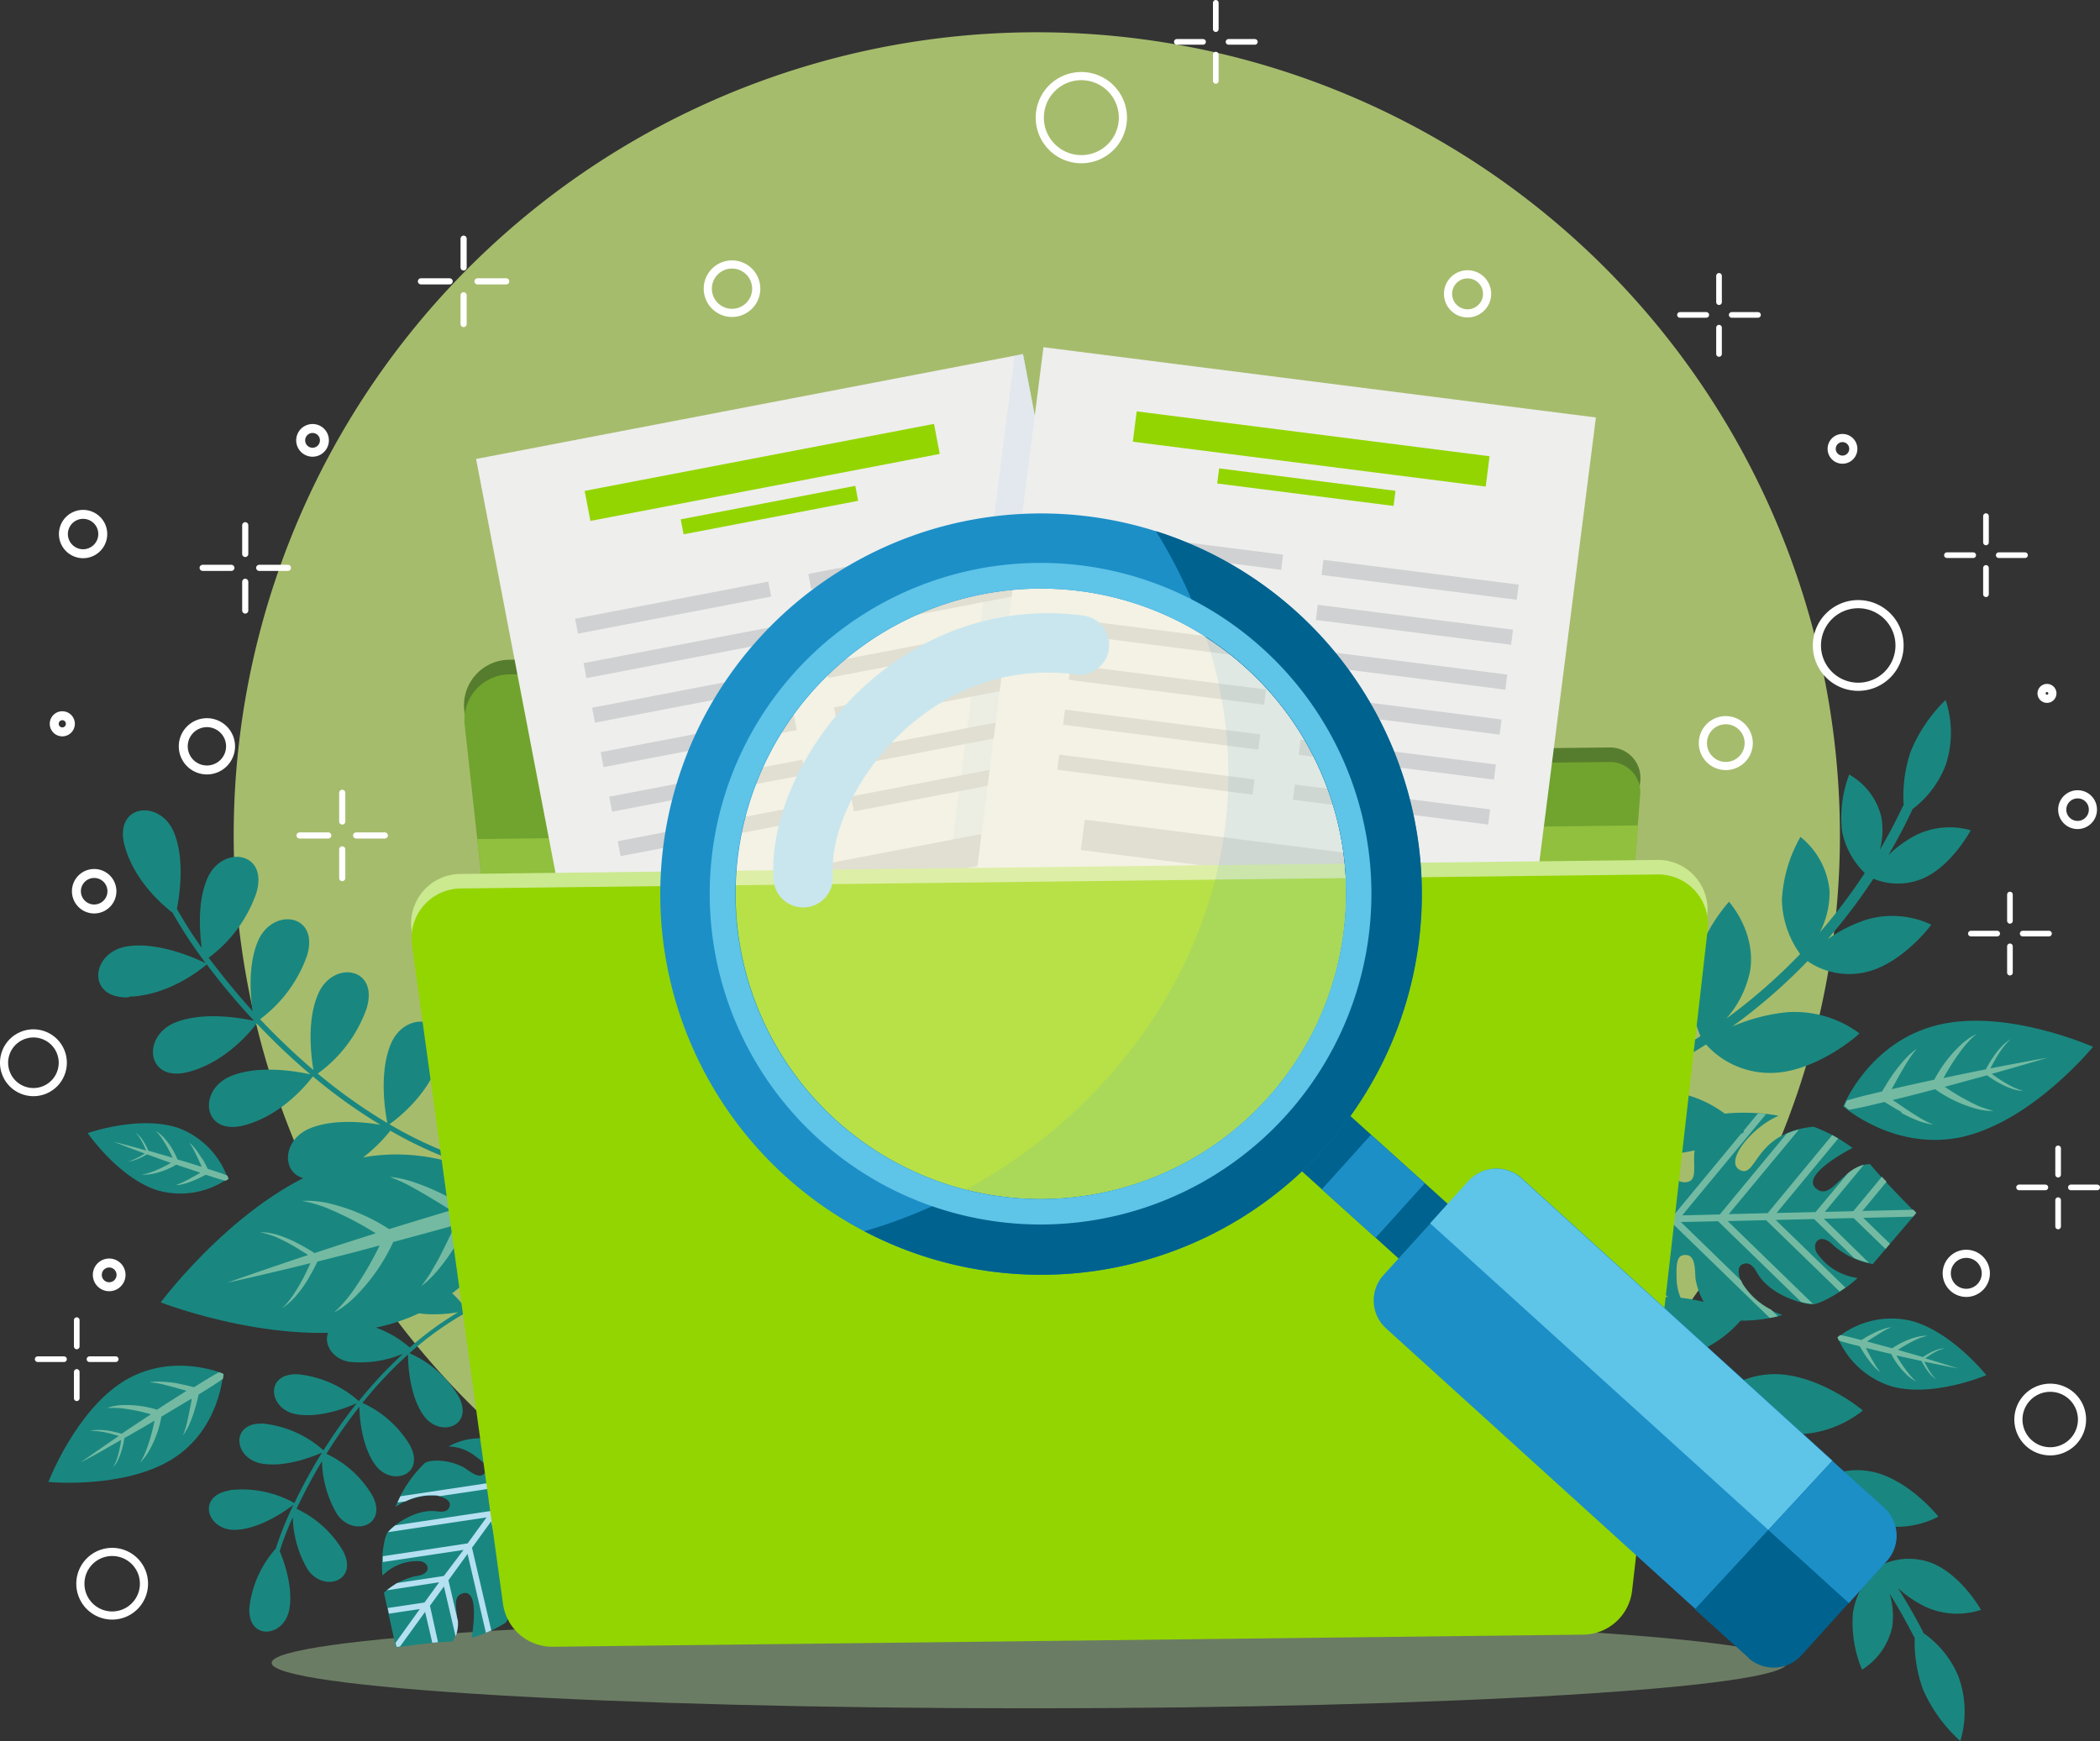 <svg xmlns="http://www.w3.org/2000/svg" xmlns:xlink="http://www.w3.org/1999/xlink" viewBox="0 0 260.23 215.79"><rect x="0" y="0" width="260.23" height="215.79" fill="#333333" stroke="none"/><defs><style>.cls-1,.cls-26,.cls-30,.cls-31,.cls-32,.cls-33{fill:none;}.cls-2{isolation:isolate;}.cls-3{fill:#a6bc6d;}.cls-4{opacity:0.46;}.cls-5{clip-path:url(#clip-path);}.cls-6{fill:#acd29d;}.cls-7{fill:#198780;}.cls-8{fill:#b5e0f2;}.cls-9{fill:#74baa2;}.cls-10{fill:#567d2d;}.cls-11{fill:#71a42e;}.cls-12{fill:#91bf3e;}.cls-13{fill:#eeeeed;}.cls-14{mix-blend-mode:multiply;opacity:0.42;}.cls-15{clip-path:url(#clip-path-2);}.cls-16{fill:#d2e1eb;}.cls-17{fill:#93d500;}.cls-18{fill:#d0d1d2;}.cls-19{fill:#cbe98f;}.cls-20{opacity:0.34;}.cls-21{clip-path:url(#clip-path-3);}.cls-22{fill:#fff9d3;}.cls-23{fill:#00628e;}.cls-24{fill:#1c8fc7;}.cls-25{fill:#5ec4e8;}.cls-26{stroke:#c9e6ee;stroke-width:7.36px;}.cls-26,.cls-32,.cls-33{stroke-linecap:round;}.cls-26,.cls-30,.cls-31,.cls-32,.cls-33{stroke-miterlimit:10;}.cls-27{opacity:0.12;}.cls-28{clip-path:url(#clip-path-4);}.cls-29{fill:#4499d4;}.cls-30,.cls-31,.cls-32,.cls-33{stroke:#fff;}.cls-30{stroke-width:1.01px;}.cls-31{stroke-width:1.11px;}.cls-32{stroke-width:0.7px;}.cls-33{stroke-width:0.76px;}</style><clipPath id="clip-path"><rect class="cls-1" x="33.66" y="200.46" width="187.81" height="11.27"/></clipPath><clipPath id="clip-path-2"><rect class="cls-1" x="115" y="43.88" width="28.08" height="86.9"/></clipPath><clipPath id="clip-path-3"><rect class="cls-1" x="91.16" y="72.98" width="75.66" height="75.66"/></clipPath><clipPath id="clip-path-4"><rect class="cls-1" x="119.62" y="78.99" width="47.21" height="69.65"/></clipPath></defs><g class="cls-2"><g id="Capa_2" data-name="Capa 2"><g id="Capa_1-2" data-name="Capa 1"><path class="cls-3" d="M228,103.51A99.52,99.52,0,1,1,128.51,4,99.52,99.52,0,0,1,228,103.51"/><g class="cls-4"><g class="cls-5"><path class="cls-6" d="M221.46,206.1c0,3.11-42,5.63-93.9,5.63s-93.9-2.52-93.9-5.63,42-5.64,93.9-5.64,93.9,2.52,93.9,5.64"/></g></g><path class="cls-7" d="M16,123.62c-5.42.18-4.71-5.64-.22-6.33,3.92-.6,8.61,1.55,9.72,2.1a55.48,55.48,0,0,1-4.12-6.27c-1.16-.89-4.71-3.89-5.92-8.24-1.45-5.22,4.38-5.9,6.1-1.7,1.36,3.31.7,7.72.36,9.46A49.82,49.82,0,0,0,25,117.47c-.28-2.08-.54-5.78.71-8.62,1.82-4.16,7.62-3.34,6.05,1.85a16.86,16.86,0,0,1-5.9,8c1.51,2,3.34,4.3,5.44,6.61-.29-2.05-.57-5.84.69-8.72,1.82-4.16,7.63-3.34,6.06,1.85a16.77,16.77,0,0,1-5.82,7.88,83.44,83.44,0,0,0,6.61,6.3c-.3-1.77-.84-6.17.58-9.41C41.2,119,47,119.81,45.43,125a16.89,16.89,0,0,1-6.06,8.06A66.94,66.94,0,0,0,48,139.19c-.25-1.25-1.1-6.3.48-9.91,1.83-4.16,7.63-3.35,6.06,1.84-1.38,4.56-5.35,7.57-6.28,8.22a49.35,49.35,0,0,0,10,4.51c-.18-.88-1.21-6.27.46-10.07,1.82-4.16,7.63-3.35,6.06,1.84-1.43,4.71-5.61,7.76-6.37,8.28a40.51,40.51,0,0,0,6.77,1.53.36.36,0,0,1,.3.39.35.35,0,0,1-.29.29h-.1a41.85,41.85,0,0,1-6.75-1.52A16.91,16.91,0,0,1,51.43,152c-4.83,2.46-6.65-3.11-2.88-5.64,2.63-1.77,6.44-2.15,8.5-2.22a51.54,51.54,0,0,1-8.68-4c-.93,1.18-3.95,4.65-8.27,5.8-5.23,1.4-5.86-4.43-1.64-6.11,2.89-1.16,6.62-.77,8.68-.42a66.51,66.51,0,0,1-8.37-6c-.62.83-3.78,4.8-8.46,6.05-5.24,1.4-5.86-4.43-1.64-6.11,3.56-1.43,8.38-.51,9.79-.19-1.49-1.26-2.85-2.51-4.08-3.7-.89-.87-1.75-1.74-2.57-2.61-.68.9-3.81,4.79-8.44,6-5.23,1.39-5.86-4.43-1.64-6.12,3.53-1.41,8.3-.53,9.76-.2,0,0,0,0,0,0a84.83,84.83,0,0,1-5.87-7c-.65.56-4.7,3.87-9.66,4"/><path class="cls-7" d="M28.44,184.73c-4.18.7-2.74,5.05.81,4.88,3.09-.14,6.34-2.51,7.11-3.1a43.27,43.27,0,0,0-2.19,5.43,13.33,13.33,0,0,0-3.26,7.22c-.3,4.21,4.26,3.84,4.93.36.53-2.74-.65-6-1.18-7.29a38,38,0,0,1,1.62-4.18,13.39,13.39,0,0,0,1.86,6.49c2,2.9,6.35,1.38,4.35-2.34A13.15,13.15,0,0,0,36.75,187a66.28,66.28,0,0,1,3.15-5.9,13.51,13.51,0,0,0,1.87,6.57c2,2.9,6.35,1.38,4.35-2.35a13,13,0,0,0-5.67-5.13,65.59,65.59,0,0,1,4.09-5.85c0,1.41.31,4.85,1.89,7.12,2,2.9,6.36,1.38,4.36-2.35a13.22,13.22,0,0,0-5.88-5.23,52.32,52.32,0,0,1,5.65-6c0,1,.13,5,1.9,7.51,2,2.9,6.36,1.39,4.36-2.34a13.38,13.38,0,0,0-6.08-5.33,39.27,39.27,0,0,1,6.95-5c0,.71,0,5,1.9,7.65,2,2.9,6.35,1.38,4.35-2.35a13.37,13.37,0,0,0-6.15-5.35,31.52,31.52,0,0,1,5-2.22.26.26,0,0,0,.16-.34.27.27,0,0,0-.26-.18l-.08,0a31.69,31.69,0,0,0-4.93,2.19,13.18,13.18,0,0,0-6.42-4.63c-4.07-1.14-4.61,3.41-1.34,4.76,2.29.95,5.27.65,6.86.39a39,39,0,0,0-6,4.38,13.1,13.1,0,0,0-7.22-3.17c-4.22-.27-3.8,4.29-.32,4.93a13.48,13.48,0,0,0,6.71-1,52.05,52.05,0,0,0-5.48,5.88A13.37,13.37,0,0,0,37,170.34c-4.22-.26-3.8,4.3-.31,4.94,3,.54,6.49-.9,7.52-1.37-.94,1.19-1.79,2.36-2.55,3.46-.55.8-1.07,1.6-1.57,2.39a13.36,13.36,0,0,0-7.38-3.31c-4.22-.26-3.8,4.3-.31,4.94,2.92.53,6.43-.88,7.5-1.35v0a64.69,64.69,0,0,0-3.42,6.25,13.31,13.31,0,0,0-8-1.6"/><path class="cls-7" d="M65.42,181.65c2.23-.06,6.06,3,5.36,8.33-1.65-2.92-3.65-4.27-4.61-3s1.1,1.73,2.29,3.12a4.46,4.46,0,0,1,1.3,3.55,16.74,16.74,0,0,1-4,5.25c.75-2.91-.34-7.46-2.08-6.58s2.26,3.52-1,8.78A15.93,15.93,0,0,1,58.44,203s1.11-6-1-5.54.24,3.63-1.38,6c-1.81,0-7,.72-7,.72l-1.48-6.78a8.51,8.51,0,0,1,3.95-2.05c2-.23,1.71-1.64.56-1.85a6,6,0,0,0-4.69,1.78c-.23-1.78.16-4.7.63-5.35s3.34-3,6.13-2.61c1.09.16,1.49-.18,1.58-.74s-.58-1-1.64-1.2a8,8,0,0,0-5.09,1.39,15.36,15.36,0,0,1,3.62-5.43c.72-.48,3-.47,4.89.56.77.51,1.87,1.46,2.51.72s.09-1.25-1.26-2.24a5.52,5.52,0,0,0-3.19-1.1,8.07,8.07,0,0,1,5.49-.86,6,6,0,0,1,4.3,3.26"/><path class="cls-8" d="M68.17,178.38l-.58-.41-3.88,5.36-14.09,2.12c-.13.26-.25.52-.36.77l1-.14a7.43,7.43,0,0,1,3.92-.72l.35.07,8.63-1.29-2.27,3.12L49,189.05a4.9,4.9,0,0,0-.91.85h0l12.2-1.83-2.34,3.22-10.51,1.59c0,.24,0,.48,0,.72l10-1.5L55,195.33l-5.78.87a11.06,11.06,0,0,0-1.29.91l6.49-1-1.82,2.51-4.55.68.15.7,3.82-.57-3,4.18.12.52.43-.06,3.11-4.29.89,3.83.71-.07-1-4.52,1.73-2.39,1.45,6.19a4.54,4.54,0,0,0,.29-1.88l-1.18-5.08,2.37-3.27,2.27,9.77.67-.28-2.39-10.25,2.37-3.27,2.59,11.1a8.48,8.48,0,0,0,.43-1.29l-2.46-10.58,2.28-3.15,3.1,13.28c.19-.2.39-.42.58-.64l-3.13-13.4Z"/><path class="cls-7" d="M42.61,144c12.43-3.58,22.3,4.46,22.3,4.46s-4.08,12.06-16.51,15.64-28.48-2.68-28.48-2.68S30.19,147.55,42.61,144"/><path class="cls-9" d="M54.38,147.78a28.06,28.06,0,0,0-3.07-1.25,14.27,14.27,0,0,0-2.18-.56,8,8,0,0,0-.82-.09,17.91,17.91,0,0,1,2.74,1.25c.81.44,1.76,1,2.81,1.63l1.64,1,.41.24c-2.67.8-5.24,1.58-7.65,2.33l-.06,0a23.84,23.84,0,0,0-7.45-3.19,13.14,13.14,0,0,0-2.45-.31c-.58,0-.9,0-.9,0l.87.18a17,17,0,0,1,2.29.74,40.79,40.79,0,0,1,6,3.11c-2.77.87-5.32,1.7-7.58,2.45l-.12-.08-.67-.41c-.45-.26-.88-.5-1.31-.72a14.89,14.89,0,0,0-2.34-1,8.17,8.17,0,0,0-1.67-.35,5.75,5.75,0,0,0-.62,0l.6.12a10.85,10.85,0,0,1,1.58.55,23.85,23.85,0,0,1,2.18,1.15l1.25.77.32.21c-6.17,2.05-10,3.43-10,3.43s4-.87,10.3-2.42c-.06.12-.12.24-.17.36-.22.46-.43.9-.64,1.31a22.1,22.1,0,0,1-1.24,2.13,11.67,11.67,0,0,1-1,1.31l-.45.42s.19-.11.52-.34a9.19,9.19,0,0,0,1.23-1.19,14.55,14.55,0,0,0,1.46-2.06c.25-.41.49-.85.73-1.3l.35-.71.06-.13c2.31-.57,4.91-1.23,7.72-2a40.73,40.73,0,0,1-3.46,5.85,18.24,18.24,0,0,1-1.54,1.84l-.65.62s.29-.15.78-.46a12.1,12.1,0,0,0,1.9-1.57A23.63,23.63,0,0,0,48.7,154l0-.06c2.45-.65,5-1.35,7.71-2.1l-.21.43L55.37,154c-.54,1.09-1,2.07-1.51,2.87a16.1,16.1,0,0,1-1.65,2.52,7,7,0,0,0,.64-.51,13.36,13.36,0,0,0,1.55-1.63,26.61,26.61,0,0,0,1.94-2.7c.34-.53.67-1.09,1-1.68s.54-1,.82-1.5l2.26-.65c1.62-.47,3-.9,4.08-1.3.27-.63.4-1,.4-1s-.32-.26-.89-.65c-1.14.25-2.52.6-4.14,1.07l-2.26.66-1.49-.84c-.6-.32-1.18-.62-1.75-.89"/><path class="cls-7" d="M22,139.77a10.25,10.25,0,0,1,6.23,6.31,10.27,10.27,0,0,1-8.75,1.44c-4.8-1.55-8.61-7.08-8.61-7.08s6.34-2.23,11.13-.67"/><path class="cls-9" d="M25,143.57a11.21,11.21,0,0,0-.72-1.08,6.18,6.18,0,0,0-.58-.65,2.58,2.58,0,0,0-.25-.21,6,6,0,0,1,.61,1c.17.32.36.71.56,1.14.09.22.2.45.31.69,0,0,0,.11.07.17-1-.33-2-.64-3-.92l0,0A9.26,9.26,0,0,0,20.31,141a4.91,4.91,0,0,0-.72-.63l-.29-.19.24.25a5.91,5.91,0,0,1,.57.74,15.24,15.24,0,0,1,1.28,2.32l-3-.87,0,0-.13-.28c-.08-.18-.17-.35-.26-.51a6.31,6.31,0,0,0-.54-.83,3.41,3.41,0,0,0-.47-.47l-.19-.15.16.18a3.46,3.46,0,0,1,.39.52,8,8,0,0,1,.46.85l.23.52.06.14c-2.44-.69-4-1.08-4-1.08s1.47.59,3.85,1.47l-.13.08-.49.28c-.32.17-.62.31-.87.42a3.67,3.67,0,0,1-.62.19l-.24,0h.25a3.63,3.63,0,0,0,.65-.11,6,6,0,0,0,.92-.35c.17-.08.35-.16.52-.26l.27-.15.05,0c.87.32,1.85.68,2.92,1.05a16.58,16.58,0,0,1-2.4,1.14,6.14,6.14,0,0,1-.9.25l-.34.06a2.55,2.55,0,0,0,.35,0,4.14,4.14,0,0,0,1-.09,9.24,9.24,0,0,0,2.95-1.14h0l3,1-.16.09-.66.37c-.41.23-.79.43-1.11.59a7.38,7.38,0,0,1-1.08.46,2.33,2.33,0,0,0,.31,0,4.41,4.41,0,0,0,.86-.19,9,9,0,0,0,1.22-.45c.22-.09.45-.2.69-.32l.59-.3.87.28c.63.21,1.16.36,1.6.47.23-.14.36-.24.36-.24s-.05-.15-.15-.4c-.42-.17-.94-.36-1.57-.56l-.87-.28q-.15-.32-.3-.6c-.12-.23-.25-.46-.37-.67"/><path class="cls-7" d="M15.31,171.2c6-3.7,12.33-.95,12.33-.95s-.36,6.92-6.34,10.62S6,183.68,6,183.68s3.34-8.77,9.32-12.48"/><path class="cls-9" d="M22,171.46a15,15,0,0,0-1.79-.2,7.56,7.56,0,0,0-1.23,0,3.58,3.58,0,0,0-.44.07,9.1,9.1,0,0,1,1.62.25l1.71.44,1,.29.25.07c-1.28.81-2.51,1.59-3.66,2.34h0a13,13,0,0,0-4.37-.57,7.57,7.57,0,0,0-1.33.2l-.47.15.49,0a10.85,10.85,0,0,1,1.3.05,22.68,22.68,0,0,1,3.63.74c-1.33.87-2.54,1.67-3.61,2.4l-.08,0-.41-.12-.79-.18a8.25,8.25,0,0,0-1.37-.16,4.52,4.52,0,0,0-.92.06l-.33.08.33,0a4.6,4.6,0,0,1,.91.06,10.58,10.58,0,0,1,1.31.27l.77.22.2.06c-2.93,2-4.73,3.28-4.73,3.28s1.95-1,5-2.79l0,.21c-.05.27-.09.54-.15.78a11.09,11.09,0,0,1-.33,1.3,5.34,5.34,0,0,1-.35.84l-.17.29.22-.26a4.56,4.56,0,0,0,.47-.8,9.16,9.16,0,0,0,.46-1.3c.07-.25.13-.51.19-.79,0-.13.05-.27.07-.42l0-.07c1.13-.64,2.39-1.37,3.75-2.17a22.87,22.87,0,0,1-1,3.58,8.86,8.86,0,0,1-.53,1.18l-.25.42a3.64,3.64,0,0,0,.34-.35,7.59,7.59,0,0,0,.77-1.1A13.3,13.3,0,0,0,20,175.58v0l3.73-2.23a2.21,2.21,0,0,0,0,.25c-.07.36-.13.7-.2,1-.12.65-.24,1.24-.36,1.73a8.83,8.83,0,0,1-.5,1.56,2.5,2.5,0,0,0,.26-.37,6.37,6.37,0,0,0,.57-1.08,13.52,13.52,0,0,0,.62-1.7c.1-.32.19-.67.28-1s.14-.59.21-.9l1.09-.68c.78-.48,1.42-.91,1.94-1.28.05-.37.06-.59.06-.59s-.2-.09-.56-.21q-.84.45-2,1.17l-1.09.68-.9-.22-1-.21"/><path class="cls-7" d="M243.42,140.86c-8.54,2-15-3.73-15-3.73s3.16-8,11.7-10.09,19.24,2.71,19.24,2.71-7.4,9.07-16,11.11"/><path class="cls-9" d="M235.55,137.9a18.59,18.59,0,0,0,2,.95,9.72,9.72,0,0,0,1.46.44,3.76,3.76,0,0,0,.55.09,11.1,11.1,0,0,1-1.81-.93c-.54-.33-1.17-.73-1.86-1.2l-1.08-.73-.27-.18c1.84-.45,3.6-.9,5.26-1.34l0,0a16.16,16.16,0,0,0,5,2.39,7.74,7.74,0,0,0,1.65.29c.39,0,.61,0,.61,0l-.59-.15A10.69,10.69,0,0,1,245,137a27,27,0,0,1-4-2.3l5.22-1.42.09.05a4.27,4.27,0,0,0,.44.3c.29.2.58.37.86.53a9.62,9.62,0,0,0,1.56.73,5.61,5.61,0,0,0,1.12.29c.27,0,.42,0,.42,0l-.41-.1a7.24,7.24,0,0,1-1-.42,15.23,15.23,0,0,1-1.45-.85c-.27-.17-.54-.36-.82-.56l-.22-.15c4.25-1.2,6.9-2,6.9-2s-2.73.47-7.06,1.32l.12-.24c.16-.3.32-.59.48-.86a12.41,12.41,0,0,1,.91-1.41,6.77,6.77,0,0,1,.74-.86l.32-.27-.36.22a5.17,5.17,0,0,0-.87.76,9.62,9.62,0,0,0-1.06,1.36c-.18.26-.36.55-.54.86l-.26.46,0,.09c-1.59.31-3.37.68-5.3,1.09a27.82,27.82,0,0,1,2.53-3.86,12.07,12.07,0,0,1,1.1-1.2l.46-.4s-.2.09-.54.29a8.91,8.91,0,0,0-1.34,1,16.15,16.15,0,0,0-3.34,4.37l0,0c-1.68.36-3.45.75-5.29,1.18l.15-.29c.22-.39.44-.77.64-1.14.4-.72.78-1.37,1.12-1.9a11.57,11.57,0,0,1,1.19-1.66,4,4,0,0,0-.45.33,9.19,9.19,0,0,0-1.1,1.06,17.68,17.68,0,0,0-1.4,1.77c-.25.35-.49.72-.73,1.11l-.61,1-1.56.37c-1.11.26-2,.52-2.8.75-.21.42-.31.68-.31.68s.21.19.58.47c.79-.14,1.73-.33,2.85-.6l1.55-.37,1,.61c.39.24.78.46,1.15.66"/><path class="cls-7" d="M234.61,171.89a10.66,10.66,0,0,1-6.88-6.12,10.65,10.65,0,0,1,9-2.09c5.08,1.29,9.41,6.76,9.41,6.76s-6.42,2.74-11.5,1.45"/><path class="cls-9" d="M231.27,168.15a12.74,12.74,0,0,0,.82,1.07,5.35,5.35,0,0,0,.65.64,2.53,2.53,0,0,0,.27.2,6.38,6.38,0,0,1-.7-1c-.2-.32-.42-.71-.65-1.14l-.37-.69-.09-.17c1.09.27,2.15.52,3.15.75v0a9.83,9.83,0,0,0,2,2.64,5.29,5.29,0,0,0,.79.6l.32.18-.27-.24a6.72,6.72,0,0,1-.65-.73A16.29,16.29,0,0,1,235,168l3.15.69,0,.06.15.28.31.51a5.45,5.45,0,0,0,.62.82,2.74,2.74,0,0,0,.52.46,1.46,1.46,0,0,0,.21.14l-.19-.17a3.73,3.73,0,0,1-.43-.51,7.5,7.5,0,0,1-.53-.85c-.1-.17-.19-.34-.28-.52l-.07-.15c2.57.55,4.2.85,4.2.85s-1.57-.51-4.1-1.26l.13-.09.5-.33a7.34,7.34,0,0,1,.87-.49,3.5,3.5,0,0,1,.63-.24l.24-.06-.25,0a3,3,0,0,0-.67.16,5.27,5.27,0,0,0-.94.42c-.17.09-.34.2-.52.31l-.26.17,0,0-3.1-.89a16.69,16.69,0,0,1,2.4-1.34,6.88,6.88,0,0,1,.92-.32l.35-.09a3.49,3.49,0,0,0-.37,0,5.39,5.39,0,0,0-1,.16,9.72,9.72,0,0,0-3,1.39h0l-3.13-.84.16-.11.65-.42,1.12-.7a7.47,7.47,0,0,1,1.09-.54,1.59,1.59,0,0,0-.33.05,4.9,4.9,0,0,0-.87.25,9.47,9.47,0,0,0-1.23.55c-.23.11-.46.24-.7.38l-.59.36-.93-.24c-.65-.17-1.22-.29-1.69-.38l-.35.27s.06.16.18.41c.45.15,1,.31,1.67.48l.92.23.36.6q.21.34.42.66"/><path class="cls-7" d="M204.3,151.09c-1.67-2.09-1.5-8,4-11.13-1.59,3.68-1.42,6.56.45,6.57s.86-2.3,1.32-4.44a5.28,5.28,0,0,1,2.44-3.8c.9-.43,5.05-.57,7.9,0-3.31,1.39-6.85,5.73-4.76,6.74s1.72-4.7,9.09-5.38a19.15,19.15,0,0,1,4.82,2.63s-6.5,3.29-4.54,5,3.28-2.86,6.71-3c1.36,1.69,5.71,6.09,5.71,6.09l-5.37,6.3a10.05,10.05,0,0,1-4.81-2.26c-1.66-1.74-2.79-.44-2.16.81a7.2,7.2,0,0,0,5.09,3.17c-1.53,1.5-4.58,3.24-5.54,3.27s-5.29-1-6.93-3.94c-.63-1.15-1.24-1.29-1.84-1s-.53,1.28,0,2.43a9.46,9.46,0,0,0,5,3.83,18,18,0,0,1-7.78.48c-1-.33-2.59-2.47-3-5-.07-1.11,0-2.83-1.13-2.91s-1.26.82-1.21,2.82a6.57,6.57,0,0,0,1.26,3.83,9.65,9.65,0,0,1-4.79-4.61,7.1,7.1,0,0,1,0-6.43"/><path class="cls-9" d="M199.2,150.83c0,.17,0,.64,0,.85l7.9-.19,12.21,11.86c.35-.06.68-.13,1-.21l-.84-.82a9,9,0,0,1-3.52-3.2l-.19-.4-7.47-7.26,4.61-.1,10.29,10a6.43,6.43,0,0,0,1.47.25h0l-10.57-10.27,4.76-.11,9.11,8.84.72-.48-8.64-8.39,4.76-.11,5,4.86a13.24,13.24,0,0,0,1.81.58L226,151.05l3.7-.08,3.95,3.83.55-.65-3.31-3.21,6.17-.15.41-.48s-.14-.13-.36-.37l-6.33.15,3-3.62-.58-.62-3.54,4.27-3.53.08,4.85-5.85a5.31,5.31,0,0,0-2,1.08l-4,4.8-4.83.11,7.64-9.23-.74-.43-8,9.68-4.83.12L222.92,140a9.12,9.12,0,0,0-1.53.52l-8.27,10-4.66.11,10.39-12.55c-.34,0-.68-.07-1-.09l-10.48,12.67Z"/><path class="cls-7" d="M216.11,140.25a14.45,14.45,0,0,0-8.78-4.91,25.85,25.85,0,0,0-7.72.2,70.74,70.74,0,0,0,11.8-6.09,10.65,10.65,0,0,0,8,3.53c5.58,0,11.13-4.89,11-4.91a13.49,13.49,0,0,0-9-2.61,22.81,22.81,0,0,0-6.73,1.76,70.32,70.32,0,0,0,9.31-8.09,9.17,9.17,0,0,0,7.13,1.38c4.56-1,8.25-5.9,8.19-5.91a11.31,11.31,0,0,0-7.9-.65,17.69,17.69,0,0,0-4.92,2.45,71,71,0,0,0,5.66-7.49,7.94,7.94,0,0,0,6.06,0c3.62-1.52,6-6,6-6a9.45,9.45,0,0,0-6.69.55A14,14,0,0,0,234,106q1.58-2.69,2.91-5.51a1.39,1.39,0,0,0,.06-.19,12.36,12.36,0,0,0,4.13-5.46,12.78,12.78,0,0,0,0-8.08,18.72,18.72,0,0,0-4.37,6.5,17.26,17.26,0,0,0-.83,6.53.91.91,0,0,0-.11.16q-1.31,2.77-2.85,5.4a9.31,9.31,0,0,0,.18-4.15A8.28,8.28,0,0,0,229.15,96a15.16,15.16,0,0,0-.89,7,9.88,9.88,0,0,0,2.82,5.2,67.79,67.79,0,0,1-5.56,7.35,10.83,10.83,0,0,0,1.2-5.12,9.7,9.7,0,0,0-3.61-6.7,17.58,17.58,0,0,0-2.3,7.81,11.94,11.94,0,0,0,2.26,6.7,69.19,69.19,0,0,1-9.14,8,12.78,12.78,0,0,0,2.95-5.94c.74-4.92-2.67-8.54-2.62-8.54a20.88,20.88,0,0,0-4.42,8.28,14.61,14.61,0,0,0,.88,8.38,68.15,68.15,0,0,1-11.58,6,13.62,13.62,0,0,0,4.78-5.56c2-4.94-.66-9.53-.61-9.52a23.14,23.14,0,0,0-6.66,7.49,15.78,15.78,0,0,0-1.32,9q-2.43.81-4.93,1.45a.66.66,0,1,0,.31,1.23c1.7-.43,3.38-.92,5-1.47a11.28,11.28,0,0,0,7.45,5.72c5.92,1.38,13-2.39,12.93-2.43"/><path class="cls-7" d="M216.12,163.16a14.4,14.4,0,0,1-8.6,5.22,26.12,26.12,0,0,1-7.73.08,69.07,69.07,0,0,1,12,5.66,10.63,10.63,0,0,1,7.82-3.8c5.58-.18,11.3,4.49,11.22,4.51a13.45,13.45,0,0,1-8.91,2.93,22.42,22.42,0,0,1-6.79-1.53,70.89,70.89,0,0,1,9.59,7.76,9.17,9.17,0,0,1,7.08-1.62c4.59.85,8.45,5.6,8.39,5.61a11.27,11.27,0,0,1-7.87.93,18.08,18.08,0,0,1-5-2.27,70.19,70.19,0,0,1,5.92,7.28,7.93,7.93,0,0,1,6.05-.23c3.68,1.39,6.22,5.84,6.18,5.84a9.45,9.45,0,0,1-6.71-.31,14,14,0,0,1-3.58-2.4c1.11,1.74,2.14,3.55,3.1,5.4a1.27,1.27,0,0,1,.06.18,12.26,12.26,0,0,1,4.32,5.32,12.67,12.67,0,0,1,.26,8.07,18.84,18.84,0,0,1-4.6-6.34,17.15,17.15,0,0,1-1.05-6.5.88.88,0,0,1-.12-.15q-1.41-2.73-3-5.3a9.52,9.52,0,0,1,.33,4.14,8.3,8.3,0,0,1-3.74,5.3,15.23,15.23,0,0,1-1.13-7,9.78,9.78,0,0,1,2.63-5.29,69.06,69.06,0,0,0-5.81-7.16,10.83,10.83,0,0,1,1.37,5.08,9.68,9.68,0,0,1-3.37,6.82,17.78,17.78,0,0,1-2.58-7.72,12.05,12.05,0,0,1,2-6.78,69.68,69.68,0,0,0-9.42-7.61,12.62,12.62,0,0,1,3.16,5.83,11.26,11.26,0,0,1-2.32,8.62,20.94,20.94,0,0,1-4.7-8.12,14.55,14.55,0,0,1,.59-8.41,68.81,68.81,0,0,0-11.8-5.56,13.54,13.54,0,0,1,5,5.38c2.2,4.87-.33,9.55-.27,9.54a23.13,23.13,0,0,1-6.93-7.25,15.88,15.88,0,0,1-1.63-8.93c-1.63-.48-3.29-.91-5-1.27a.66.66,0,1,1,.27-1.24q2.58.56,5.07,1.29a11.26,11.26,0,0,1,7.24-6c5.87-1.59,13.09,1.93,13,2"/><path class="cls-10" d="M101,81.32l-37.93.45a5.65,5.65,0,0,0-5.52,6.41L67.91,163a5.64,5.64,0,0,0,5.66,4.87l117-1.37a5.64,5.64,0,0,0,5.54-5l7.15-64.66a3.77,3.77,0,0,0-3.78-4.2l-89.18,1-3.2-8.85a6.89,6.89,0,0,0-6.07-3.5"/><path class="cls-11" d="M101.06,83.13l-37.94.45A5.65,5.65,0,0,0,57.6,90l8.23,74.83,132.41-1.56,5-64.64a3.76,3.76,0,0,0-3.78-4.19l-89.17,1-3.21-8.85a6.87,6.87,0,0,0-6.06-3.5"/><polygon class="cls-12" points="59.14 103.99 65.83 164.82 198.24 163.26 202.99 102.3 59.14 103.99"/><rect class="cls-13" x="66.53" y="49.61" width="69.01" height="86.56" transform="translate(-15.69 20.7) rotate(-10.86)"/><g class="cls-14"><g class="cls-15"><polygon class="cls-16" points="126.77 43.88 125.73 44.08 115 128.46 133.22 130.78 143.08 128.89 126.77 43.88"/></g></g><rect class="cls-17" x="72.41" y="56.66" width="44.08" height="3.79" transform="translate(-9.34 18.84) rotate(-10.86)"/><rect class="cls-18" x="82.02" y="106.77" width="44.08" height="3.79" transform="translate(-18.61 21.55) rotate(-10.86)"/><rect class="cls-18" x="83.46" y="114.25" width="44.08" height="3.79" transform="translate(-19.99 21.95) rotate(-10.86)"/><rect class="cls-18" x="84.89" y="121.73" width="44.08" height="3.79" transform="translate(-21.37 22.36) rotate(-10.86)"/><rect class="cls-17" x="84.33" y="62.28" width="22.03" height="1.89" transform="translate(-10.2 19.09) rotate(-10.86)"/><rect class="cls-18" x="71.22" y="74.37" width="24.38" height="1.89" transform="translate(-12.69 17.06) rotate(-10.86)"/><rect class="cls-18" x="72.28" y="79.88" width="24.38" height="1.89" transform="translate(-13.72 17.36) rotate(-10.86)"/><rect class="cls-18" x="73.34" y="85.4" width="24.38" height="1.89" transform="translate(-14.74 17.66) rotate(-10.86)"/><rect class="cls-18" x="74.4" y="90.91" width="24.38" height="1.89" transform="translate(-15.76 17.96) rotate(-10.86)"/><rect class="cls-18" x="75.46" y="96.43" width="24.38" height="1.89" transform="translate(-16.78 18.26) rotate(-10.86)"/><rect class="cls-18" x="76.51" y="101.95" width="24.38" height="1.89" transform="translate(-17.8 18.55) rotate(-10.86)"/><rect class="cls-18" x="100.12" y="68.82" width="24.38" height="1.89" transform="translate(-11.13 22.41) rotate(-10.86)"/><rect class="cls-18" x="101.18" y="74.34" width="24.38" height="1.89" transform="translate(-12.15 22.71) rotate(-10.86)"/><rect class="cls-18" x="102.24" y="79.85" width="24.38" height="1.89" transform="translate(-13.17 23.01) rotate(-10.86)"/><rect class="cls-18" x="103.3" y="85.37" width="24.38" height="1.89" transform="translate(-14.19 23.3) rotate(-10.86)"/><rect class="cls-18" x="104.36" y="90.89" width="24.38" height="1.89" transform="translate(-15.21 23.6) rotate(-10.86)"/><rect class="cls-18" x="105.42" y="96.4" width="24.38" height="1.89" transform="translate(-16.23 23.9) rotate(-10.86)"/><rect class="cls-13" x="114.8" y="55.82" width="86.56" height="69.01" transform="translate(48.52 235.74) rotate(-82.75)"/><rect class="cls-17" x="160.6" y="33.61" width="3.79" height="44.08" transform="translate(86.77 209.82) rotate(-82.75)"/><rect class="cls-18" x="154.16" y="84.22" width="3.79" height="44.08" transform="translate(30.94 247.65) rotate(-82.75)"/><rect class="cls-18" x="153.2" y="91.78" width="3.79" height="44.08" transform="translate(22.61 253.3) rotate(-82.75)"/><rect class="cls-18" x="152.24" y="99.33" width="3.79" height="44.08" transform="translate(14.27 258.95) rotate(-82.75)"/><rect class="cls-17" x="160.94" y="49.36" width="1.89" height="22.03" transform="translate(81.56 213.35) rotate(-82.75)"/><rect class="cls-18" x="145.84" y="55.95" width="1.89" height="24.39" transform="translate(60.66 205.16) rotate(-82.75)"/><rect class="cls-18" x="145.13" y="61.53" width="1.89" height="24.39" transform="translate(54.51 209.33) rotate(-82.75)"/><rect class="cls-18" x="144.43" y="67.1" width="1.89" height="24.39" transform="translate(48.37 213.49) rotate(-82.75)"/><rect class="cls-18" x="143.72" y="72.67" width="1.89" height="24.39" transform="translate(42.22 217.66) rotate(-82.75)"/><rect class="cls-18" x="143.01" y="78.24" width="1.89" height="24.39" transform="translate(36.07 221.82) rotate(-82.75)"/><rect class="cls-18" x="142.3" y="83.81" width="1.89" height="24.39" transform="translate(29.92 225.99) rotate(-82.75)"/><rect class="cls-18" x="175.03" y="59.67" width="1.89" height="24.39" transform="translate(82.48 237.36) rotate(-82.75)"/><rect class="cls-18" x="174.33" y="65.24" width="1.89" height="24.39" transform="translate(76.34 241.54) rotate(-82.75)"/><rect class="cls-18" x="173.62" y="70.81" width="1.89" height="24.39" transform="translate(70.19 245.7) rotate(-82.75)"/><rect class="cls-18" x="172.91" y="76.39" width="1.89" height="24.39" transform="translate(64.04 249.86) rotate(-82.75)"/><rect class="cls-18" x="172.2" y="81.96" width="1.89" height="24.39" transform="translate(57.9 254.03) rotate(-82.75)"/><rect class="cls-18" x="171.49" y="87.53" width="1.89" height="24.39" transform="translate(51.75 258.19) rotate(-82.75)"/><path class="cls-19" d="M196.21,200.79l-127.73,1.5A6.15,6.15,0,0,1,62.31,197L51,115.32a6.15,6.15,0,0,1,6-7l148.37-1.74a6.15,6.15,0,0,1,6.19,6.85l-9.36,81.9a6.14,6.14,0,0,1-6,5.46"/><path class="cls-17" d="M196.23,202.6,68.5,204.1a6.16,6.16,0,0,1-6.17-5.32L51.05,117.12a6.16,6.16,0,0,1,6-7l148.37-1.74a6.17,6.17,0,0,1,6.19,6.86l-9.36,81.9a6.16,6.16,0,0,1-6.05,5.46"/><g class="cls-20"><g class="cls-21"><path class="cls-22" d="M130.94,148.59a37.83,37.83,0,1,0-39.73-35.83,37.82,37.82,0,0,0,39.73,35.83"/></g></g><rect class="cls-23" x="165.63" y="136.42" width="9.11" height="21.25" transform="translate(-52.99 174.91) rotate(-47.95)"/><rect class="cls-24" x="165.63" y="142.55" width="9.11" height="8.98" transform="translate(-52.99 174.92) rotate(-47.95)"/><path class="cls-24" d="M171.77,164.65a4.67,4.67,0,0,1-.34-6.6L182,146.39a4.66,4.66,0,0,1,6.6-.34l38.51,35-17,18.39Z"/><path class="cls-23" d="M216.68,205.47l-6.66-6,17-18.39,6.42,5.79a4.68,4.68,0,0,1,.34,6.61l-10.52,11.66a4.68,4.68,0,0,1-6.61.34"/><path class="cls-25" d="M181.94,146.39l-4.72,5.23,41.91,38,7.92-8.56-38.5-35a4.67,4.67,0,0,0-6.61.34"/><path class="cls-24" d="M229.11,198.69l4.71-5.22a4.68,4.68,0,0,0-.34-6.61l-6.42-5.79-7.93,8.56Z"/><path class="cls-24" d="M81.88,113.24A47.18,47.18,0,1,0,126.57,63.7a47.19,47.19,0,0,0-44.69,49.54m84.89-4.37A37.83,37.83,0,1,1,127.05,73a37.82,37.82,0,0,1,39.72,35.84"/><path class="cls-26" d="M99.53,108.79c-.85-11.94,13.24-31.6,34.24-28.85"/><g class="cls-27"><g class="cls-28"><path class="cls-29" d="M149.44,79c9.42,28.44-6.23,55.74-29.83,68.48A37.83,37.83,0,0,0,149.44,79"/></g></g><path class="cls-23" d="M166.77,108.87a37.86,37.86,0,0,1-47.16,38.6,62.72,62.72,0,0,1-12.5,5.13,47.18,47.18,0,1,0,36.13-86.77A62.55,62.55,0,0,1,149.44,79a37.77,37.77,0,0,1,17.33,29.88"/><path class="cls-25" d="M88,112.88a41,41,0,1,0,38.84-43.06A41,41,0,0,0,88,112.88m78.73-4A37.83,37.83,0,1,1,127.05,73a37.82,37.82,0,0,1,39.72,35.84"/><path class="cls-30" d="M235.39,80a5.12,5.12,0,1,1-5.12-5.12A5.12,5.12,0,0,1,235.39,80Z"/><path class="cls-30" d="M259.35,100.35a1.9,1.9,0,1,1-1.89-1.9A1.88,1.88,0,0,1,259.35,100.35Z"/><path class="cls-30" d="M216.7,92.1a2.84,2.84,0,1,1-2.84-2.84A2.85,2.85,0,0,1,216.7,92.1Z"/><path class="cls-30" d="M229.66,55.63a1.34,1.34,0,1,1-1.34-1.34A1.34,1.34,0,0,1,229.66,55.63Z"/><path class="cls-31" d="M28.57,92.49a2.93,2.93,0,1,1-2.93-2.92A2.93,2.93,0,0,1,28.57,92.49Z"/><path class="cls-31" d="M13.87,110.46a2.2,2.2,0,1,1-2.2-2.2A2.2,2.2,0,0,1,13.87,110.46Z"/><circle class="cls-31" cx="10.3" cy="66.19" r="2.44" transform="translate(-24.55 8.98) rotate(-22.5)"/><path class="cls-31" d="M8.72,89.71a1,1,0,1,1-2,0,1,1,0,0,1,2,0Z"/><path class="cls-31" d="M40.2,54.58a1.47,1.47,0,1,1-1.47-1.47A1.46,1.46,0,0,1,40.2,54.58Z"/><path class="cls-31" d="M15,158a1.47,1.47,0,1,1-1.46-1.46A1.47,1.47,0,0,1,15,158Z"/><path class="cls-30" d="M254.33,85.94a.67.67,0,1,1-.67-.67A.67.67,0,0,1,254.33,85.94Z"/><line class="cls-32" x1="246.1" y1="63.97" x2="246.1" y2="67.23"/><line class="cls-32" x1="246.1" y1="70.39" x2="246.1" y2="73.65"/><line class="cls-32" x1="250.94" y1="68.81" x2="247.68" y2="68.81"/><line class="cls-32" x1="244.52" y1="68.81" x2="241.26" y2="68.81"/><line class="cls-32" x1="150.66" y1="0.35" x2="150.66" y2="3.61"/><line class="cls-32" x1="150.66" y1="6.77" x2="150.66" y2="10.03"/><line class="cls-32" x1="155.5" y1="5.19" x2="152.24" y2="5.19"/><line class="cls-32" x1="149.08" y1="5.19" x2="145.83" y2="5.19"/><line class="cls-32" x1="255.04" y1="142.33" x2="255.04" y2="145.59"/><line class="cls-32" x1="255.04" y1="148.75" x2="255.04" y2="152.01"/><line class="cls-32" x1="259.88" y1="147.17" x2="256.62" y2="147.17"/><line class="cls-32" x1="253.46" y1="147.17" x2="250.2" y2="147.17"/><line class="cls-32" x1="249.07" y1="110.87" x2="249.07" y2="114.13"/><line class="cls-32" x1="249.07" y1="117.29" x2="249.07" y2="120.55"/><line class="cls-32" x1="253.91" y1="115.71" x2="250.65" y2="115.71"/><line class="cls-32" x1="247.49" y1="115.71" x2="244.23" y2="115.71"/><line class="cls-32" x1="9.51" y1="163.62" x2="9.51" y2="166.88"/><line class="cls-32" x1="9.51" y1="170.04" x2="9.51" y2="173.3"/><line class="cls-32" x1="14.34" y1="168.46" x2="11.09" y2="168.46"/><line class="cls-32" x1="7.93" y1="168.46" x2="4.67" y2="168.46"/><line class="cls-32" x1="213.02" y1="34.19" x2="213.02" y2="37.45"/><line class="cls-32" x1="213.02" y1="40.61" x2="213.02" y2="43.87"/><line class="cls-32" x1="217.85" y1="39.03" x2="214.59" y2="39.03"/><line class="cls-32" x1="211.44" y1="39.03" x2="208.18" y2="39.03"/><line class="cls-33" x1="57.45" y1="29.58" x2="57.45" y2="33.15"/><line class="cls-33" x1="57.45" y1="36.6" x2="57.45" y2="40.16"/><line class="cls-33" x1="62.73" y1="34.87" x2="59.17" y2="34.87"/><line class="cls-33" x1="55.72" y1="34.87" x2="52.16" y2="34.87"/><line class="cls-33" x1="30.39" y1="65.1" x2="30.39" y2="68.66"/><line class="cls-33" x1="30.39" y1="72.11" x2="30.39" y2="75.67"/><line class="cls-33" x1="35.68" y1="70.38" x2="32.12" y2="70.38"/><line class="cls-33" x1="28.67" y1="70.38" x2="25.11" y2="70.38"/><line class="cls-33" x1="42.41" y1="98.26" x2="42.41" y2="101.82"/><line class="cls-33" x1="42.41" y1="105.27" x2="42.41" y2="108.83"/><line class="cls-33" x1="47.69" y1="103.55" x2="44.13" y2="103.55"/><line class="cls-33" x1="40.68" y1="103.55" x2="37.12" y2="103.55"/><path class="cls-30" d="M93.71,35.78a3,3,0,1,1-3-3A3,3,0,0,1,93.71,35.78Z"/><path class="cls-30" d="M139.15,14.58A5.15,5.15,0,1,1,134,9.43,5.16,5.16,0,0,1,139.15,14.58Z"/><path class="cls-30" d="M184.28,36.39A2.42,2.42,0,1,1,181.86,34,2.42,2.42,0,0,1,184.28,36.39Z"/><circle class="cls-30" cx="4.14" cy="131.72" r="3.64" transform="translate(-50.09 11.61) rotate(-22.5)"/><path class="cls-30" d="M17.84,196.29a3.94,3.94,0,1,1-3.94-3.94A3.93,3.93,0,0,1,17.84,196.29Z"/><path class="cls-30" d="M246.08,157.82a2.42,2.42,0,1,1-2.42-2.42A2.42,2.42,0,0,1,246.08,157.82Z"/><path class="cls-30" d="M258,175.94a3.94,3.94,0,1,1-3.93-3.94A3.93,3.93,0,0,1,258,175.94Z"/></g></g></g></svg>